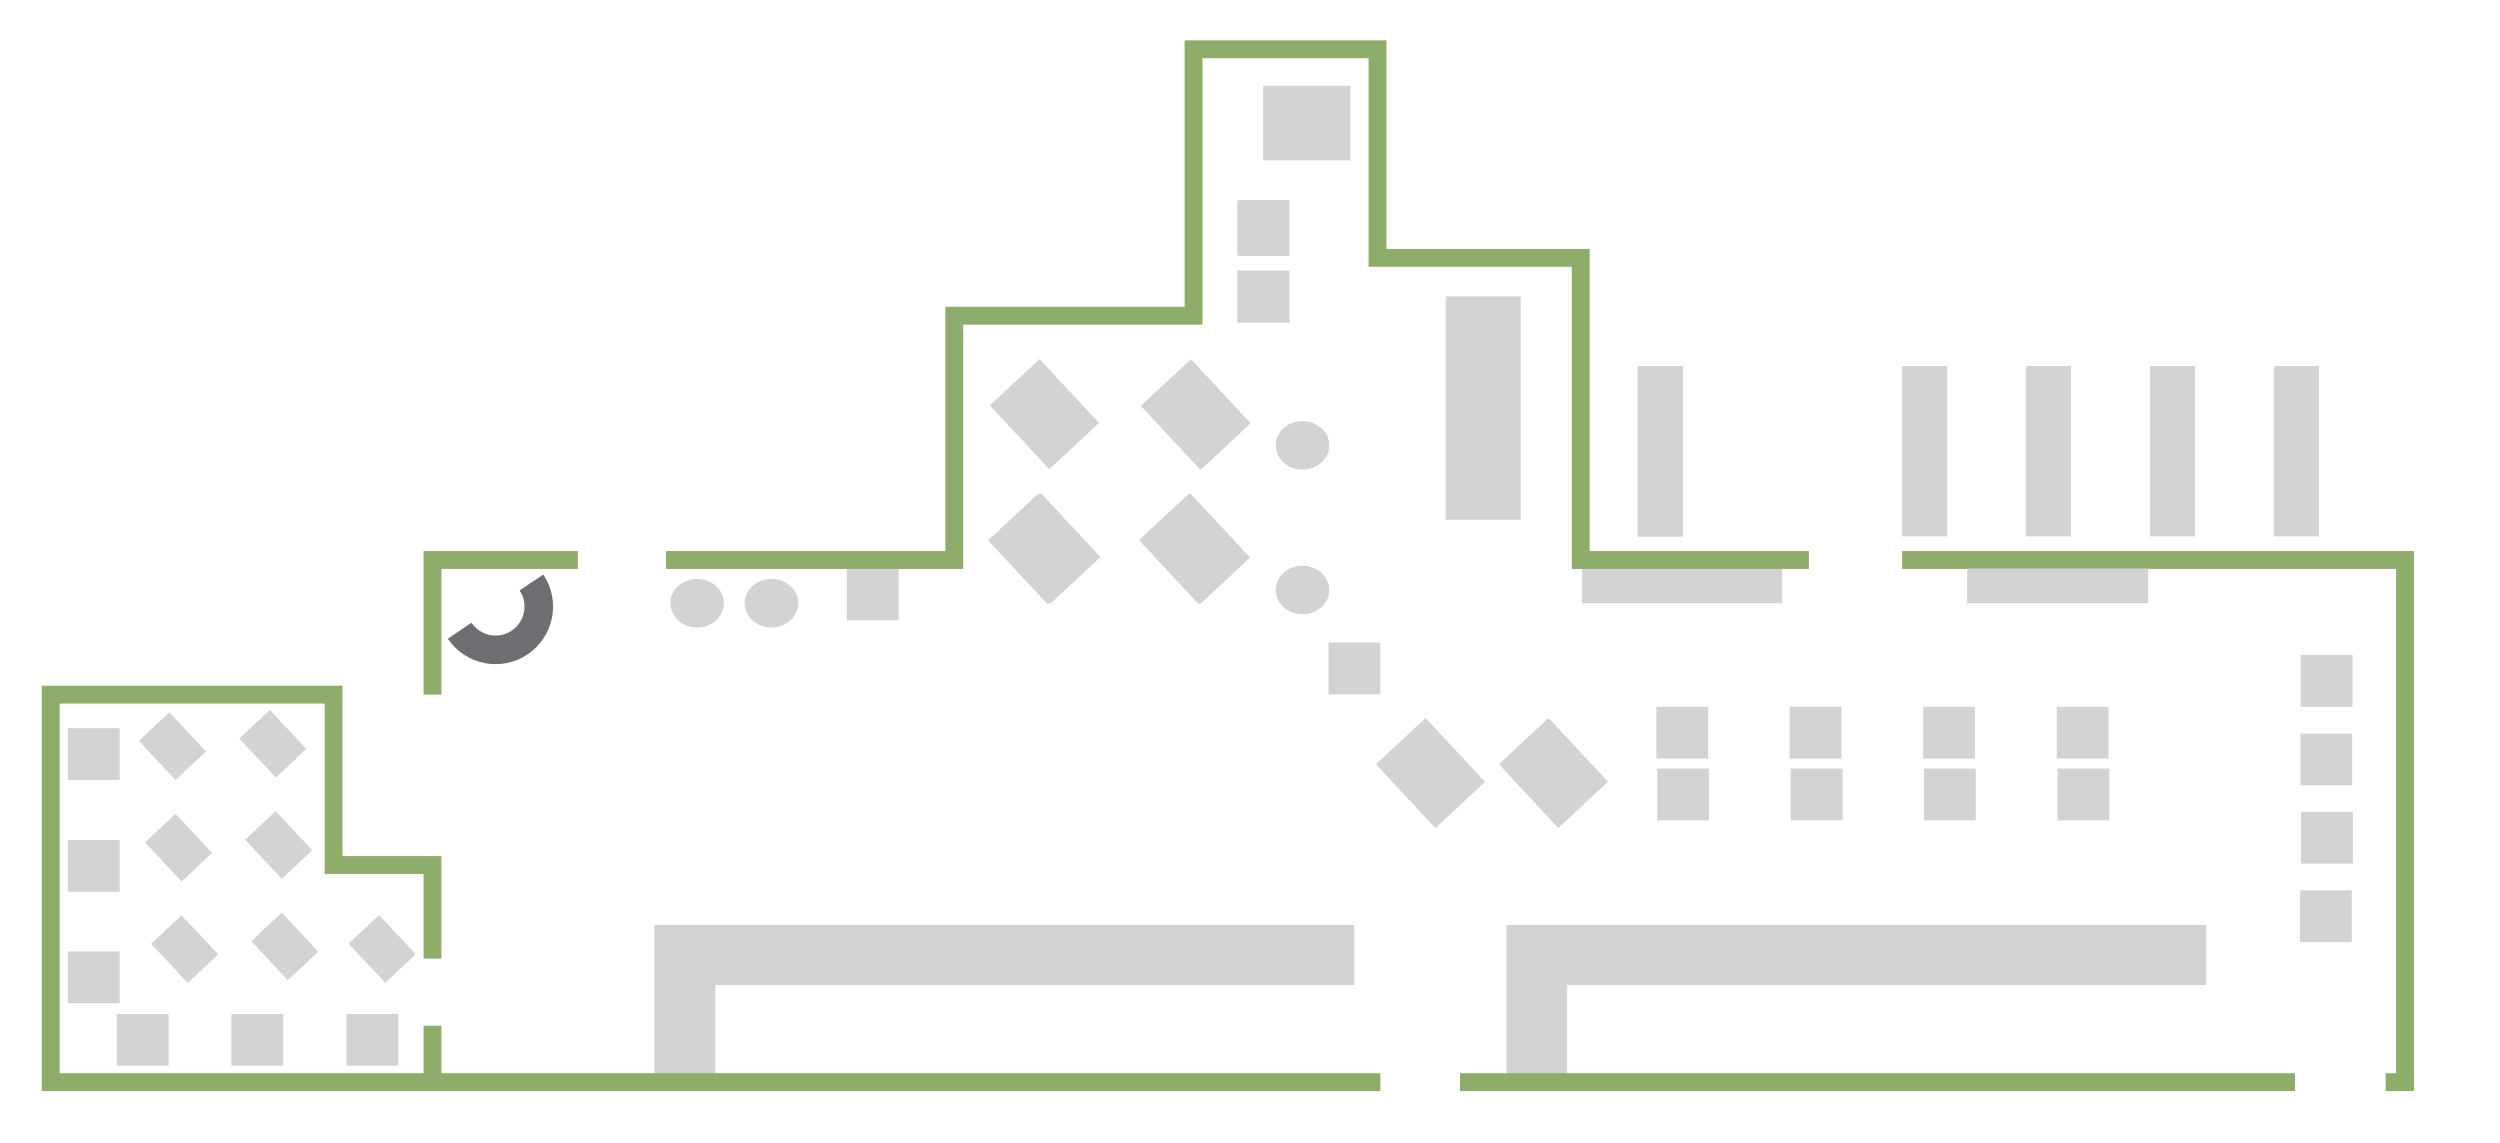 <?xml version="1.0" encoding="utf-8"?>
<!-- Generator: Adobe Illustrator 18.0.0, SVG Export Plug-In . SVG Version: 6.00 Build 0)  -->
<!DOCTYPE svg PUBLIC "-//W3C//DTD SVG 1.1//EN" "http://www.w3.org/Graphics/SVG/1.1/DTD/svg11.dtd">
<svg version="1.1" xmlns="http://www.w3.org/2000/svg" xmlns:xlink="http://www.w3.org/1999/xlink" x="0px" y="0px"
	 viewBox="0 0 700 320" enable-background="new 0 0 700 320" xml:space="preserve">
<g id="Layer_1">
</g>
<g id="Layer_2">
</g>
<g id="Layer_3">
	<rect x="575.9" y="197.9" fill="#D1D3D4" width="14.5" height="14.5"/>
	<polyline fill="none" stroke="#8EAD6A" stroke-width="5" stroke-miterlimit="10" points="121.1,194.5 121.1,156.8 161.8,156.8 	"/>
	<polyline fill="none" stroke="#8EAD6A" stroke-width="5" stroke-miterlimit="10" points="532.6,156.8 673.4,156.8 673.4,303 
		668,303 	"/>
	<rect x="458.6" y="102.5" fill="#D1D3D4" width="12.6" height="47.7"/>
	<rect x="237.1" y="159.2" fill="#D1D3D4" width="14.5" height="14.5"/>
	<rect x="346.5" y="56" fill="#D1D3D4" width="14.5" height="14.5"/>
	<rect x="346.5" y="75.8" fill="#D1D3D4" width="14.5" height="14.5"/>
	<ellipse fill="#D1D3D4" cx="195.2" cy="168.9" rx="7.5" ry="6.8"/>
	<ellipse fill="#D1D3D4" cx="216" cy="168.9" rx="7.5" ry="6.8"/>
	<ellipse fill="#D1D3D4" cx="364.7" cy="124.7" rx="7.5" ry="6.8"/>
	<rect x="372" y="179.9" fill="#D1D3D4" width="14.5" height="14.5"/>
	<rect x="353.7" y="24" fill="#D1D3D4" width="24.4" height="20.9"/>
	
		<rect x="322.5" y="106.5" transform="matrix(0.682 0.732 -0.732 0.682 191.409 -207.95)" fill="#D1D3D4" width="24.4" height="19"/>
	
		<rect x="322.5" y="144" transform="matrix(0.682 0.732 -0.732 0.682 218.843 -196.016)" fill="#D1D3D4" width="24.4" height="19"/>
	
		<rect x="280.2" y="106.3" transform="matrix(0.682 0.732 -0.732 0.682 177.786 -177.045)" fill="#D1D3D4" width="24.4" height="19"/>
	
		<rect x="280.2" y="144" transform="matrix(0.682 0.732 -0.732 0.682 205.37 -165.045)" fill="#D1D3D4" width="24.4" height="19"/>
	<rect x="404.8" y="83" fill="#D1D3D4" width="21" height="62.5"/>
	<rect x="443" y="159.2" fill="#D1D3D4" width="56" height="9.7"/>
	<rect x="550.8" y="159.2" fill="#D1D3D4" width="50.7" height="9.7"/>
	<polygon fill="#D1D3D4" points="183.2,301 183.2,259 379.2,259 379.2,275.8 200.3,275.8 200.3,301 	"/>
	<polygon fill="#D1D3D4" points="421.8,301 421.8,259 617.7,259 617.7,275.8 438.8,275.8 438.8,301 	"/>
	<path fill="none" stroke="#6D6E71" stroke-width="8" stroke-miterlimit="10" d="M148.8,163.1c3.7,5.5,2.3,13-3.3,16.8
		c-5.5,3.7-13,2.3-16.8-3.3"/>
	<rect x="644.2" y="183.4" fill="#D1D3D4" width="14.5" height="14.5"/>
	<rect x="644.1" y="205.4" fill="#D1D3D4" width="14.5" height="14.5"/>
	<rect x="644.3" y="227.3" fill="#D1D3D4" width="14.5" height="14.5"/>
	<rect x="644" y="249.3" fill="#D1D3D4" width="14.5" height="14.5"/>
	<rect x="538.5" y="197.9" fill="#D1D3D4" width="14.5" height="14.5"/>
	<rect x="501.1" y="197.9" fill="#D1D3D4" width="14.5" height="14.5"/>
	<rect x="463.8" y="197.9" fill="#D1D3D4" width="14.5" height="14.5"/>
	<rect x="576.1" y="215.2" fill="#D1D3D4" width="14.5" height="14.5"/>
	<rect x="538.7" y="215.2" fill="#D1D3D4" width="14.5" height="14.5"/>
	<rect x="501.4" y="215.2" fill="#D1D3D4" width="14.5" height="14.5"/>
	<rect x="464" y="215.2" fill="#D1D3D4" width="14.5" height="14.5"/>
	<rect x="636.7" y="102.5" fill="#D1D3D4" width="12.6" height="47.7"/>
	<rect x="602" y="102.5" fill="#D1D3D4" width="12.6" height="47.7"/>
	<rect x="567.3" y="102.5" fill="#D1D3D4" width="12.6" height="47.7"/>
	<rect x="532.6" y="102.5" fill="#D1D3D4" width="12.6" height="47.7"/>
	<rect x="458.6" y="102.5" fill="#D1D3D4" width="12.6" height="47.7"/>
	<rect x="346.5" y="57.2" fill="#D1D3D4" width="14.5" height="14.5"/>
	<rect x="346.5" y="75.8" fill="#D1D3D4" width="14.5" height="14.5"/>
	
		<rect x="422.7" y="206.7" transform="matrix(0.682 0.732 -0.732 0.682 296.619 -249.355)" fill="#D1D3D4" width="24.4" height="19"/>
	
		<rect x="388.3" y="206.7" transform="matrix(0.682 0.732 -0.732 0.682 285.657 -224.155)" fill="#D1D3D4" width="24.4" height="19"/>
	
		<rect x="322.6" y="106.3" transform="matrix(0.682 0.732 -0.732 0.682 191.275 -208.054)" fill="#D1D3D4" width="24.4" height="19"/>
	
		<rect x="322" y="144.1" transform="matrix(0.682 0.732 -0.732 0.682 218.768 -195.638)" fill="#D1D3D4" width="24.4" height="19"/>
	
		<rect x="279.7" y="144.1" transform="matrix(0.682 0.732 -0.732 0.682 205.296 -164.667)" fill="#D1D3D4" width="24.4" height="19"/>
	
		<rect x="322.1" y="143.9" transform="matrix(0.682 0.732 -0.732 0.682 218.635 -195.742)" fill="#D1D3D4" width="24.4" height="19"/>
	
		<rect x="280.6" y="143.9" transform="matrix(0.682 0.732 -0.732 0.682 205.445 -165.421)" fill="#D1D3D4" width="24.4" height="19"/>
	<rect x="19" y="203.9" fill="#D1D3D4" width="14.5" height="14.5"/>
	<rect x="19" y="235.2" fill="#D1D3D4" width="14.5" height="14.5"/>
	<rect x="19" y="266.4" fill="#D1D3D4" width="14.5" height="14.5"/>
	<rect x="32.7" y="283.9" fill="#D1D3D4" width="14.5" height="14.5"/>
	<rect x="64.8" y="283.9" fill="#D1D3D4" width="14.5" height="14.5"/>
	<rect x="97" y="283.9" fill="#D1D3D4" width="14.5" height="14.5"/>
	<line fill="none" stroke="#8EAD6A" stroke-width="5" stroke-miterlimit="10" x1="121.1" y1="287.2" x2="121.1" y2="301.9"/>
	
		<rect x="40.7" y="203.1" transform="matrix(0.684 0.729 -0.729 0.684 167.644 30.875)" fill="#D1D3D4" width="15" height="11.7"/>
	
		<rect x="42.4" y="231.5" transform="matrix(0.684 0.729 -0.729 0.684 188.889 38.618)" fill="#D1D3D4" width="15" height="11.7"/>
	
		<rect x="44.1" y="259.9" transform="matrix(0.684 0.729 -0.729 0.684 210.133 46.361)" fill="#D1D3D4" width="15" height="11.7"/>
	
		<rect x="68.8" y="202.4" transform="matrix(0.684 0.729 -0.729 0.684 176.023 10.184)" fill="#D1D3D4" width="15" height="11.7"/>
	
		<rect x="70.4" y="230.8" transform="matrix(0.684 0.729 -0.729 0.684 197.267 17.927)" fill="#D1D3D4" width="15" height="11.7"/>
	
		<rect x="72.1" y="259.2" transform="matrix(0.684 0.729 -0.729 0.684 218.512 25.67)" fill="#D1D3D4" width="15" height="11.7"/>
	
		<rect x="99.4" y="259.9" transform="matrix(0.684 0.729 -0.729 0.684 227.621 5.988)" fill="#D1D3D4" width="15" height="11.7"/>
	<ellipse fill="#D1D3D4" cx="364.7" cy="165.2" rx="7.5" ry="6.8"/>
	<polyline fill="none" stroke="#8EAD6A" stroke-width="5" stroke-miterlimit="10" points="186.5,156.8 267.2,156.8 267.2,88.4 
		334.2,88.4 334.2,13.8 385.7,13.8 385.7,72.2 442.6,72.2 442.6,156.8 506.5,156.8 	"/>
	<polyline fill="none" stroke="#8EAD6A" stroke-width="5" stroke-miterlimit="10" points="386.5,303 14.2,303 14.2,194.5 
		93.4,194.5 93.4,242.2 121.1,242.2 121.1,268.4 	"/>
	<line fill="none" stroke="#8EAD6A" stroke-width="5" stroke-miterlimit="10" x1="642.6" y1="303" x2="408.8" y2="303"/>
</g>
</svg>
